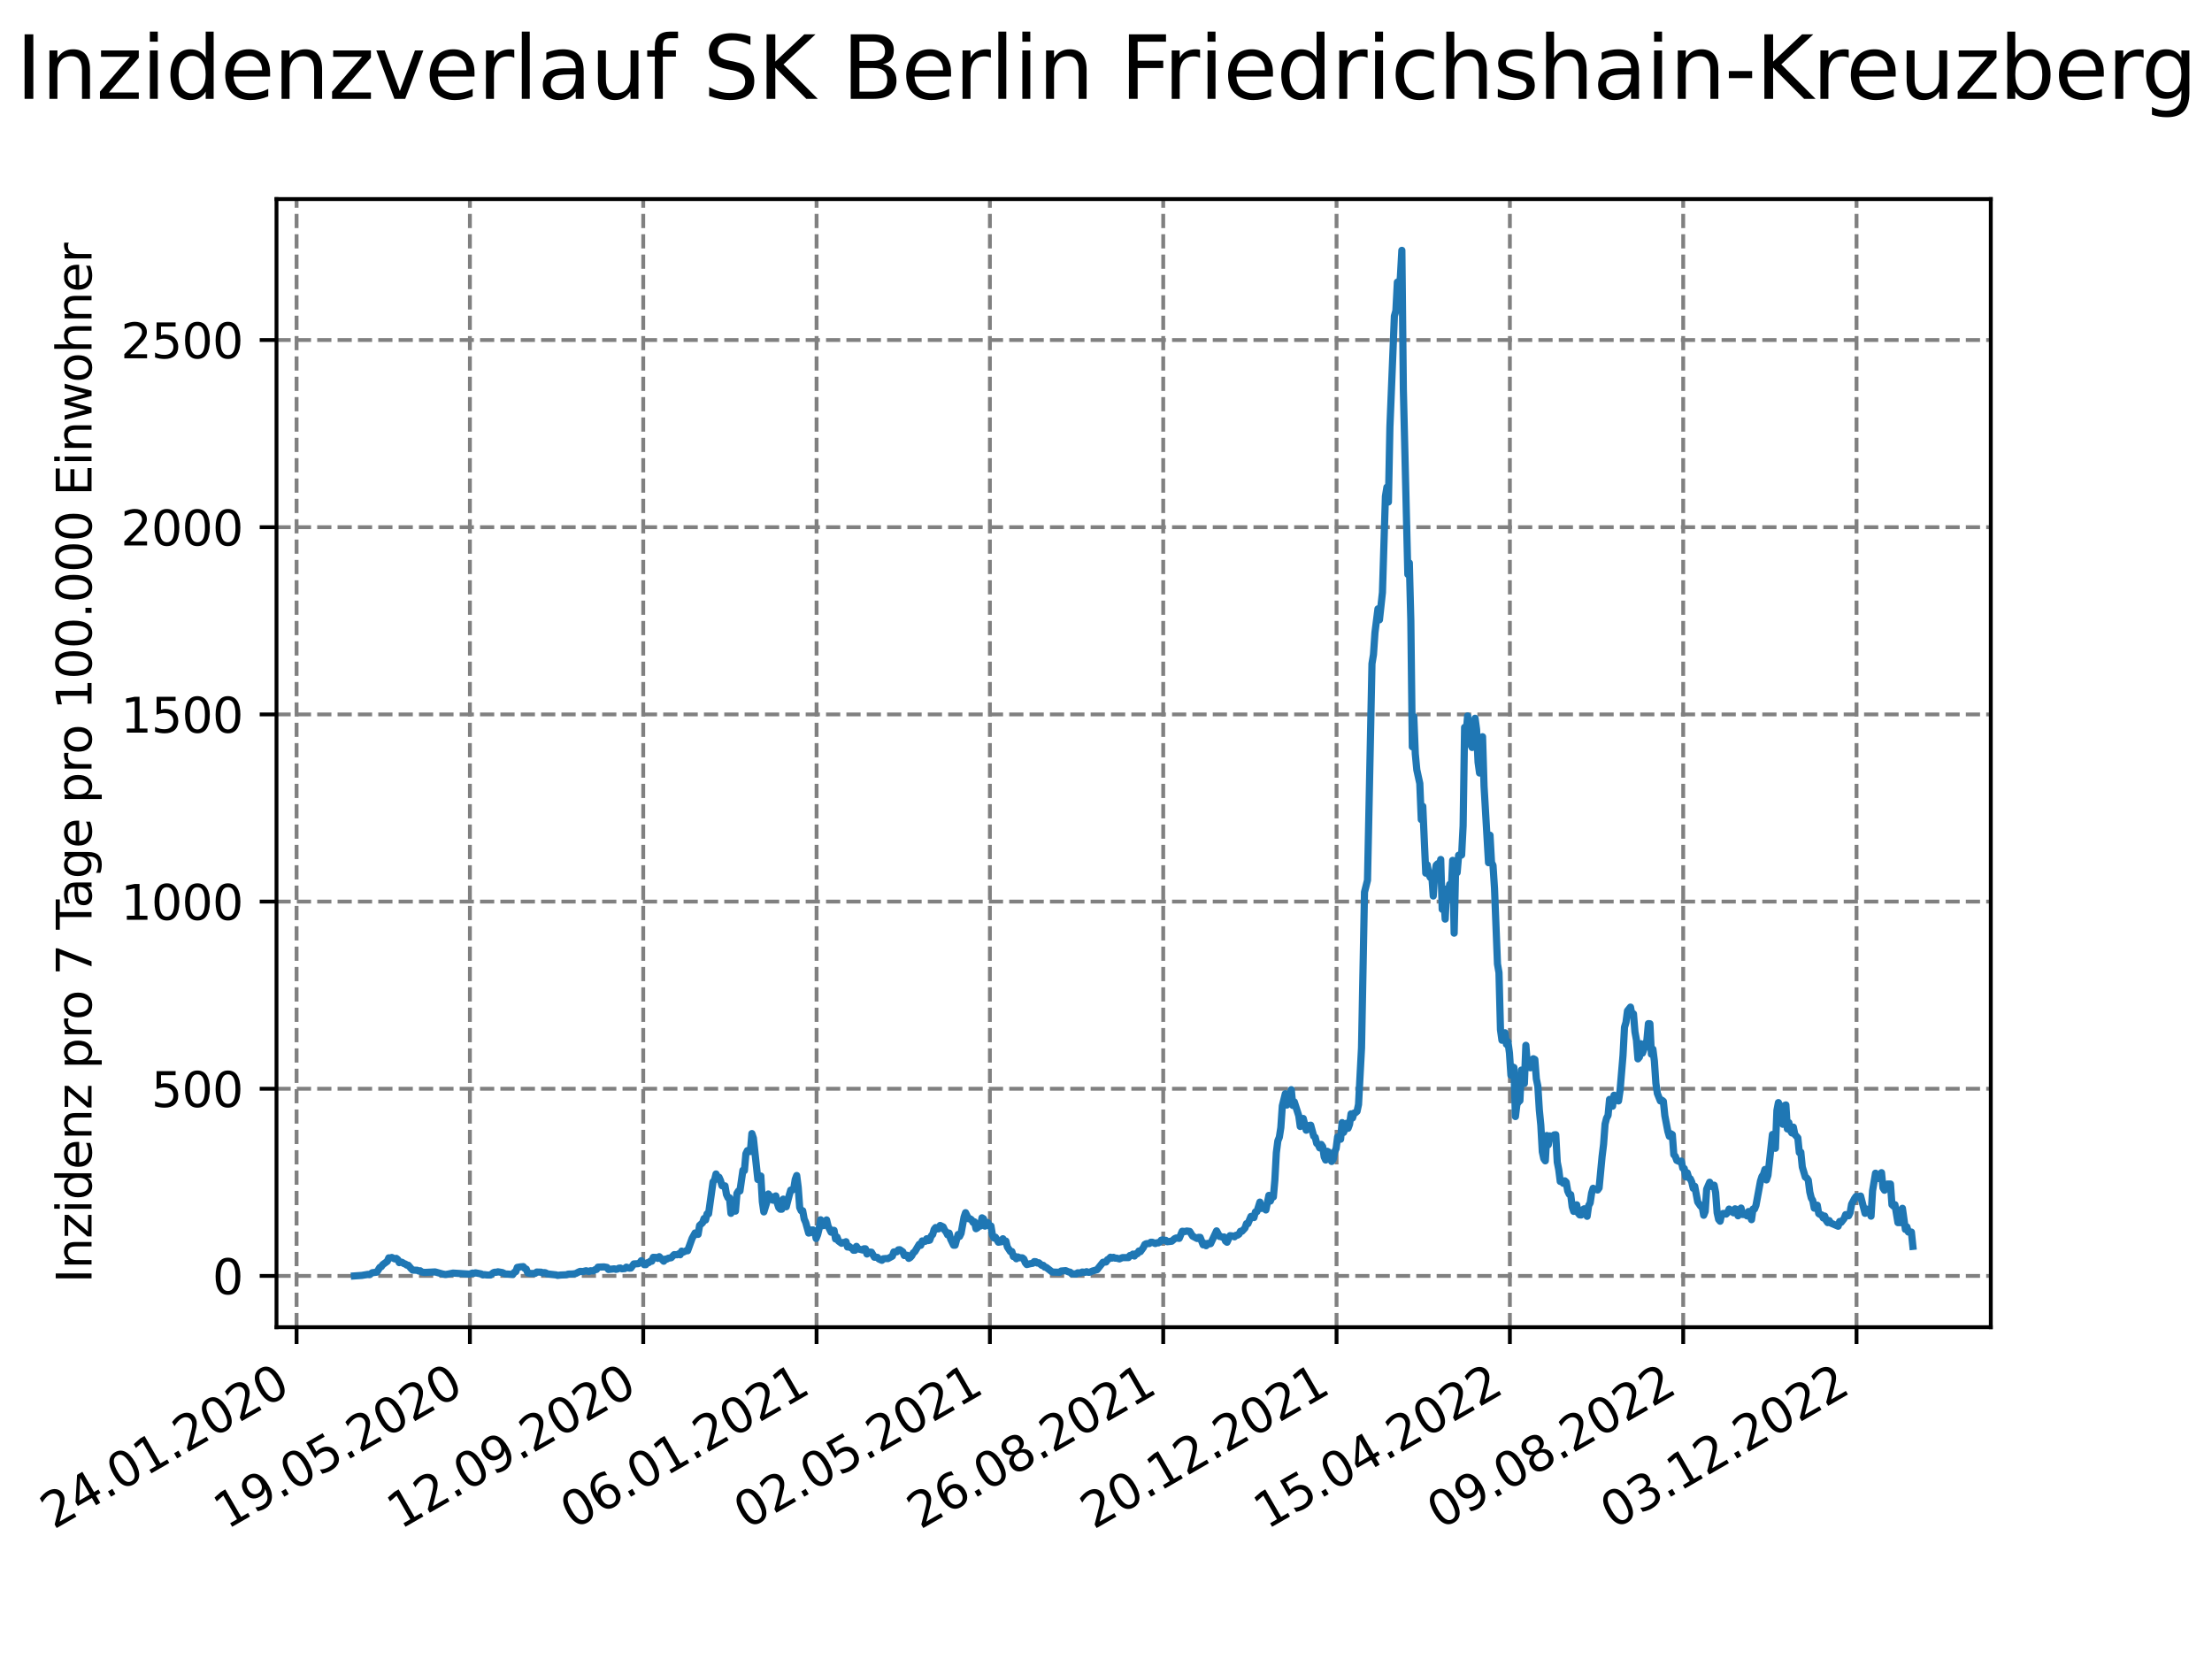 <?xml version="1.0" encoding="utf-8" standalone="no"?>
<!DOCTYPE svg PUBLIC "-//W3C//DTD SVG 1.1//EN"
  "http://www.w3.org/Graphics/SVG/1.1/DTD/svg11.dtd">
<svg xmlns:xlink="http://www.w3.org/1999/xlink" width="460.8pt" height="345.6pt" viewBox="0 0 460.8 345.6" xmlns="http://www.w3.org/2000/svg" version="1.1">
 <defs>
  <style type="text/css">*{stroke-linejoin: round; stroke-linecap: butt}</style>
 </defs>
 <g id="figure_1">
  <g id="patch_1">
   <path d="M 0 345.6 
L 460.8 345.6 
L 460.8 0 
L 0 0 
z
" style="fill: #ffffff"/>
  </g>
  <g id="axes_1">
   <g id="patch_2">
    <path d="M 57.6 276.48 
L 414.72 276.48 
L 414.72 41.472 
L 57.6 41.472 
z
" style="fill: #ffffff"/>
   </g>
   <g id="matplotlib.axis_1">
    <g id="xtick_1">
     <g id="line2d_1">
      <path d="M 61.784 276.48 
L 61.784 41.472 
" clip-path="url(#p644cfc80d7)" style="fill: none; stroke-dasharray: 2.96,1.28; stroke-dashoffset: 0; stroke: #808080; stroke-width: 0.8"/>
     </g>
     <g id="line2d_2">
      <defs>
       <path id="m049025a224" d="M 0 0 
L 0 3.5 
" style="stroke: #000000; stroke-width: 0.8"/>
      </defs>
      <g>
       <use xlink:href="#m049025a224" x="61.784" y="276.48" style="stroke: #000000; stroke-width: 0.8"/>
      </g>
     </g>
     <g id="text_1">
      <!-- 24.01.2020 -->
      <g transform="translate(11.159 318.689) rotate(-30) scale(0.1 -0.1)">
       <defs>
        <path id="DejaVuSans-32" d="M 1228 531 
L 3431 531 
L 3431 0 
L 469 0 
L 469 531 
Q 828 903 1448 1529 
Q 2069 2156 2228 2338 
Q 2531 2678 2651 2914 
Q 2772 3150 2772 3378 
Q 2772 3750 2511 3984 
Q 2250 4219 1831 4219 
Q 1534 4219 1204 4116 
Q 875 4013 500 3803 
L 500 4441 
Q 881 4594 1212 4672 
Q 1544 4750 1819 4750 
Q 2544 4750 2975 4387 
Q 3406 4025 3406 3419 
Q 3406 3131 3298 2873 
Q 3191 2616 2906 2266 
Q 2828 2175 2409 1742 
Q 1991 1309 1228 531 
z
" transform="scale(0.016)"/>
        <path id="DejaVuSans-34" d="M 2419 4116 
L 825 1625 
L 2419 1625 
L 2419 4116 
z
M 2253 4666 
L 3047 4666 
L 3047 1625 
L 3713 1625 
L 3713 1100 
L 3047 1100 
L 3047 0 
L 2419 0 
L 2419 1100 
L 313 1100 
L 313 1709 
L 2253 4666 
z
" transform="scale(0.016)"/>
        <path id="DejaVuSans-2e" d="M 684 794 
L 1344 794 
L 1344 0 
L 684 0 
L 684 794 
z
" transform="scale(0.016)"/>
        <path id="DejaVuSans-30" d="M 2034 4250 
Q 1547 4250 1301 3770 
Q 1056 3291 1056 2328 
Q 1056 1369 1301 889 
Q 1547 409 2034 409 
Q 2525 409 2770 889 
Q 3016 1369 3016 2328 
Q 3016 3291 2770 3770 
Q 2525 4250 2034 4250 
z
M 2034 4750 
Q 2819 4750 3233 4129 
Q 3647 3509 3647 2328 
Q 3647 1150 3233 529 
Q 2819 -91 2034 -91 
Q 1250 -91 836 529 
Q 422 1150 422 2328 
Q 422 3509 836 4129 
Q 1250 4750 2034 4750 
z
" transform="scale(0.016)"/>
        <path id="DejaVuSans-31" d="M 794 531 
L 1825 531 
L 1825 4091 
L 703 3866 
L 703 4441 
L 1819 4666 
L 2450 4666 
L 2450 531 
L 3481 531 
L 3481 0 
L 794 0 
L 794 531 
z
" transform="scale(0.016)"/>
       </defs>
       <use xlink:href="#DejaVuSans-32"/>
       <use xlink:href="#DejaVuSans-34" x="63.623"/>
       <use xlink:href="#DejaVuSans-2e" x="127.246"/>
       <use xlink:href="#DejaVuSans-30" x="159.033"/>
       <use xlink:href="#DejaVuSans-31" x="222.656"/>
       <use xlink:href="#DejaVuSans-2e" x="286.279"/>
       <use xlink:href="#DejaVuSans-32" x="318.066"/>
       <use xlink:href="#DejaVuSans-30" x="381.689"/>
       <use xlink:href="#DejaVuSans-32" x="445.312"/>
       <use xlink:href="#DejaVuSans-30" x="508.936"/>
      </g>
     </g>
    </g>
    <g id="xtick_2">
     <g id="line2d_3">
      <path d="M 97.891 276.48 
L 97.891 41.472 
" clip-path="url(#p644cfc80d7)" style="fill: none; stroke-dasharray: 2.96,1.28; stroke-dashoffset: 0; stroke: #808080; stroke-width: 0.8"/>
     </g>
     <g id="line2d_4">
      <g>
       <use xlink:href="#m049025a224" x="97.891" y="276.48" style="stroke: #000000; stroke-width: 0.8"/>
      </g>
     </g>
     <g id="text_2">
      <!-- 19.05.2020 -->
      <g transform="translate(47.266 318.689) rotate(-30) scale(0.1 -0.1)">
       <defs>
        <path id="DejaVuSans-39" d="M 703 97 
L 703 672 
Q 941 559 1184 500 
Q 1428 441 1663 441 
Q 2288 441 2617 861 
Q 2947 1281 2994 2138 
Q 2813 1869 2534 1725 
Q 2256 1581 1919 1581 
Q 1219 1581 811 2004 
Q 403 2428 403 3163 
Q 403 3881 828 4315 
Q 1253 4750 1959 4750 
Q 2769 4750 3195 4129 
Q 3622 3509 3622 2328 
Q 3622 1225 3098 567 
Q 2575 -91 1691 -91 
Q 1453 -91 1209 -44 
Q 966 3 703 97 
z
M 1959 2075 
Q 2384 2075 2632 2365 
Q 2881 2656 2881 3163 
Q 2881 3666 2632 3958 
Q 2384 4250 1959 4250 
Q 1534 4250 1286 3958 
Q 1038 3666 1038 3163 
Q 1038 2656 1286 2365 
Q 1534 2075 1959 2075 
z
" transform="scale(0.016)"/>
        <path id="DejaVuSans-35" d="M 691 4666 
L 3169 4666 
L 3169 4134 
L 1269 4134 
L 1269 2991 
Q 1406 3038 1543 3061 
Q 1681 3084 1819 3084 
Q 2600 3084 3056 2656 
Q 3513 2228 3513 1497 
Q 3513 744 3044 326 
Q 2575 -91 1722 -91 
Q 1428 -91 1123 -41 
Q 819 9 494 109 
L 494 744 
Q 775 591 1075 516 
Q 1375 441 1709 441 
Q 2250 441 2565 725 
Q 2881 1009 2881 1497 
Q 2881 1984 2565 2268 
Q 2250 2553 1709 2553 
Q 1456 2553 1204 2497 
Q 953 2441 691 2322 
L 691 4666 
z
" transform="scale(0.016)"/>
       </defs>
       <use xlink:href="#DejaVuSans-31"/>
       <use xlink:href="#DejaVuSans-39" x="63.623"/>
       <use xlink:href="#DejaVuSans-2e" x="127.246"/>
       <use xlink:href="#DejaVuSans-30" x="159.033"/>
       <use xlink:href="#DejaVuSans-35" x="222.656"/>
       <use xlink:href="#DejaVuSans-2e" x="286.279"/>
       <use xlink:href="#DejaVuSans-32" x="318.066"/>
       <use xlink:href="#DejaVuSans-30" x="381.689"/>
       <use xlink:href="#DejaVuSans-32" x="445.312"/>
       <use xlink:href="#DejaVuSans-30" x="508.936"/>
      </g>
     </g>
    </g>
    <g id="xtick_3">
     <g id="line2d_5">
      <path d="M 133.999 276.48 
L 133.999 41.472 
" clip-path="url(#p644cfc80d7)" style="fill: none; stroke-dasharray: 2.96,1.28; stroke-dashoffset: 0; stroke: #808080; stroke-width: 0.8"/>
     </g>
     <g id="line2d_6">
      <g>
       <use xlink:href="#m049025a224" x="133.999" y="276.48" style="stroke: #000000; stroke-width: 0.8"/>
      </g>
     </g>
     <g id="text_3">
      <!-- 12.09.2020 -->
      <g transform="translate(83.373 318.689) rotate(-30) scale(0.1 -0.1)">
       <use xlink:href="#DejaVuSans-31"/>
       <use xlink:href="#DejaVuSans-32" x="63.623"/>
       <use xlink:href="#DejaVuSans-2e" x="127.246"/>
       <use xlink:href="#DejaVuSans-30" x="159.033"/>
       <use xlink:href="#DejaVuSans-39" x="222.656"/>
       <use xlink:href="#DejaVuSans-2e" x="286.279"/>
       <use xlink:href="#DejaVuSans-32" x="318.066"/>
       <use xlink:href="#DejaVuSans-30" x="381.689"/>
       <use xlink:href="#DejaVuSans-32" x="445.312"/>
       <use xlink:href="#DejaVuSans-30" x="508.936"/>
      </g>
     </g>
    </g>
    <g id="xtick_4">
     <g id="line2d_7">
      <path d="M 170.106 276.48 
L 170.106 41.472 
" clip-path="url(#p644cfc80d7)" style="fill: none; stroke-dasharray: 2.96,1.28; stroke-dashoffset: 0; stroke: #808080; stroke-width: 0.8"/>
     </g>
     <g id="line2d_8">
      <g>
       <use xlink:href="#m049025a224" x="170.106" y="276.48" style="stroke: #000000; stroke-width: 0.8"/>
      </g>
     </g>
     <g id="text_4">
      <!-- 06.01.2021 -->
      <g transform="translate(119.481 318.689) rotate(-30) scale(0.1 -0.1)">
       <defs>
        <path id="DejaVuSans-36" d="M 2113 2584 
Q 1688 2584 1439 2293 
Q 1191 2003 1191 1497 
Q 1191 994 1439 701 
Q 1688 409 2113 409 
Q 2538 409 2786 701 
Q 3034 994 3034 1497 
Q 3034 2003 2786 2293 
Q 2538 2584 2113 2584 
z
M 3366 4563 
L 3366 3988 
Q 3128 4100 2886 4159 
Q 2644 4219 2406 4219 
Q 1781 4219 1451 3797 
Q 1122 3375 1075 2522 
Q 1259 2794 1537 2939 
Q 1816 3084 2150 3084 
Q 2853 3084 3261 2657 
Q 3669 2231 3669 1497 
Q 3669 778 3244 343 
Q 2819 -91 2113 -91 
Q 1303 -91 875 529 
Q 447 1150 447 2328 
Q 447 3434 972 4092 
Q 1497 4750 2381 4750 
Q 2619 4750 2861 4703 
Q 3103 4656 3366 4563 
z
" transform="scale(0.016)"/>
       </defs>
       <use xlink:href="#DejaVuSans-30"/>
       <use xlink:href="#DejaVuSans-36" x="63.623"/>
       <use xlink:href="#DejaVuSans-2e" x="127.246"/>
       <use xlink:href="#DejaVuSans-30" x="159.033"/>
       <use xlink:href="#DejaVuSans-31" x="222.656"/>
       <use xlink:href="#DejaVuSans-2e" x="286.279"/>
       <use xlink:href="#DejaVuSans-32" x="318.066"/>
       <use xlink:href="#DejaVuSans-30" x="381.689"/>
       <use xlink:href="#DejaVuSans-32" x="445.312"/>
       <use xlink:href="#DejaVuSans-31" x="508.936"/>
      </g>
     </g>
    </g>
    <g id="xtick_5">
     <g id="line2d_9">
      <path d="M 206.213 276.48 
L 206.213 41.472 
" clip-path="url(#p644cfc80d7)" style="fill: none; stroke-dasharray: 2.96,1.28; stroke-dashoffset: 0; stroke: #808080; stroke-width: 0.8"/>
     </g>
     <g id="line2d_10">
      <g>
       <use xlink:href="#m049025a224" x="206.213" y="276.48" style="stroke: #000000; stroke-width: 0.8"/>
      </g>
     </g>
     <g id="text_5">
      <!-- 02.05.2021 -->
      <g transform="translate(155.588 318.689) rotate(-30) scale(0.1 -0.1)">
       <use xlink:href="#DejaVuSans-30"/>
       <use xlink:href="#DejaVuSans-32" x="63.623"/>
       <use xlink:href="#DejaVuSans-2e" x="127.246"/>
       <use xlink:href="#DejaVuSans-30" x="159.033"/>
       <use xlink:href="#DejaVuSans-35" x="222.656"/>
       <use xlink:href="#DejaVuSans-2e" x="286.279"/>
       <use xlink:href="#DejaVuSans-32" x="318.066"/>
       <use xlink:href="#DejaVuSans-30" x="381.689"/>
       <use xlink:href="#DejaVuSans-32" x="445.312"/>
       <use xlink:href="#DejaVuSans-31" x="508.936"/>
      </g>
     </g>
    </g>
    <g id="xtick_6">
     <g id="line2d_11">
      <path d="M 242.321 276.48 
L 242.321 41.472 
" clip-path="url(#p644cfc80d7)" style="fill: none; stroke-dasharray: 2.96,1.28; stroke-dashoffset: 0; stroke: #808080; stroke-width: 0.8"/>
     </g>
     <g id="line2d_12">
      <g>
       <use xlink:href="#m049025a224" x="242.321" y="276.48" style="stroke: #000000; stroke-width: 0.8"/>
      </g>
     </g>
     <g id="text_6">
      <!-- 26.08.2021 -->
      <g transform="translate(191.695 318.689) rotate(-30) scale(0.1 -0.1)">
       <defs>
        <path id="DejaVuSans-38" d="M 2034 2216 
Q 1584 2216 1326 1975 
Q 1069 1734 1069 1313 
Q 1069 891 1326 650 
Q 1584 409 2034 409 
Q 2484 409 2743 651 
Q 3003 894 3003 1313 
Q 3003 1734 2745 1975 
Q 2488 2216 2034 2216 
z
M 1403 2484 
Q 997 2584 770 2862 
Q 544 3141 544 3541 
Q 544 4100 942 4425 
Q 1341 4750 2034 4750 
Q 2731 4750 3128 4425 
Q 3525 4100 3525 3541 
Q 3525 3141 3298 2862 
Q 3072 2584 2669 2484 
Q 3125 2378 3379 2068 
Q 3634 1759 3634 1313 
Q 3634 634 3220 271 
Q 2806 -91 2034 -91 
Q 1263 -91 848 271 
Q 434 634 434 1313 
Q 434 1759 690 2068 
Q 947 2378 1403 2484 
z
M 1172 3481 
Q 1172 3119 1398 2916 
Q 1625 2713 2034 2713 
Q 2441 2713 2670 2916 
Q 2900 3119 2900 3481 
Q 2900 3844 2670 4047 
Q 2441 4250 2034 4250 
Q 1625 4250 1398 4047 
Q 1172 3844 1172 3481 
z
" transform="scale(0.016)"/>
       </defs>
       <use xlink:href="#DejaVuSans-32"/>
       <use xlink:href="#DejaVuSans-36" x="63.623"/>
       <use xlink:href="#DejaVuSans-2e" x="127.246"/>
       <use xlink:href="#DejaVuSans-30" x="159.033"/>
       <use xlink:href="#DejaVuSans-38" x="222.656"/>
       <use xlink:href="#DejaVuSans-2e" x="286.279"/>
       <use xlink:href="#DejaVuSans-32" x="318.066"/>
       <use xlink:href="#DejaVuSans-30" x="381.689"/>
       <use xlink:href="#DejaVuSans-32" x="445.312"/>
       <use xlink:href="#DejaVuSans-31" x="508.936"/>
      </g>
     </g>
    </g>
    <g id="xtick_7">
     <g id="line2d_13">
      <path d="M 278.428 276.48 
L 278.428 41.472 
" clip-path="url(#p644cfc80d7)" style="fill: none; stroke-dasharray: 2.96,1.28; stroke-dashoffset: 0; stroke: #808080; stroke-width: 0.8"/>
     </g>
     <g id="line2d_14">
      <g>
       <use xlink:href="#m049025a224" x="278.428" y="276.48" style="stroke: #000000; stroke-width: 0.8"/>
      </g>
     </g>
     <g id="text_7">
      <!-- 20.12.2021 -->
      <g transform="translate(227.803 318.689) rotate(-30) scale(0.1 -0.1)">
       <use xlink:href="#DejaVuSans-32"/>
       <use xlink:href="#DejaVuSans-30" x="63.623"/>
       <use xlink:href="#DejaVuSans-2e" x="127.246"/>
       <use xlink:href="#DejaVuSans-31" x="159.033"/>
       <use xlink:href="#DejaVuSans-32" x="222.656"/>
       <use xlink:href="#DejaVuSans-2e" x="286.279"/>
       <use xlink:href="#DejaVuSans-32" x="318.066"/>
       <use xlink:href="#DejaVuSans-30" x="381.689"/>
       <use xlink:href="#DejaVuSans-32" x="445.312"/>
       <use xlink:href="#DejaVuSans-31" x="508.936"/>
      </g>
     </g>
    </g>
    <g id="xtick_8">
     <g id="line2d_15">
      <path d="M 314.535 276.48 
L 314.535 41.472 
" clip-path="url(#p644cfc80d7)" style="fill: none; stroke-dasharray: 2.96,1.28; stroke-dashoffset: 0; stroke: #808080; stroke-width: 0.8"/>
     </g>
     <g id="line2d_16">
      <g>
       <use xlink:href="#m049025a224" x="314.535" y="276.48" style="stroke: #000000; stroke-width: 0.8"/>
      </g>
     </g>
     <g id="text_8">
      <!-- 15.04.2022 -->
      <g transform="translate(263.91 318.689) rotate(-30) scale(0.1 -0.1)">
       <use xlink:href="#DejaVuSans-31"/>
       <use xlink:href="#DejaVuSans-35" x="63.623"/>
       <use xlink:href="#DejaVuSans-2e" x="127.246"/>
       <use xlink:href="#DejaVuSans-30" x="159.033"/>
       <use xlink:href="#DejaVuSans-34" x="222.656"/>
       <use xlink:href="#DejaVuSans-2e" x="286.279"/>
       <use xlink:href="#DejaVuSans-32" x="318.066"/>
       <use xlink:href="#DejaVuSans-30" x="381.689"/>
       <use xlink:href="#DejaVuSans-32" x="445.312"/>
       <use xlink:href="#DejaVuSans-32" x="508.936"/>
      </g>
     </g>
    </g>
    <g id="xtick_9">
     <g id="line2d_17">
      <path d="M 350.642 276.48 
L 350.642 41.472 
" clip-path="url(#p644cfc80d7)" style="fill: none; stroke-dasharray: 2.96,1.28; stroke-dashoffset: 0; stroke: #808080; stroke-width: 0.8"/>
     </g>
     <g id="line2d_18">
      <g>
       <use xlink:href="#m049025a224" x="350.642" y="276.48" style="stroke: #000000; stroke-width: 0.8"/>
      </g>
     </g>
     <g id="text_9">
      <!-- 09.08.2022 -->
      <g transform="translate(300.017 318.689) rotate(-30) scale(0.1 -0.1)">
       <use xlink:href="#DejaVuSans-30"/>
       <use xlink:href="#DejaVuSans-39" x="63.623"/>
       <use xlink:href="#DejaVuSans-2e" x="127.246"/>
       <use xlink:href="#DejaVuSans-30" x="159.033"/>
       <use xlink:href="#DejaVuSans-38" x="222.656"/>
       <use xlink:href="#DejaVuSans-2e" x="286.279"/>
       <use xlink:href="#DejaVuSans-32" x="318.066"/>
       <use xlink:href="#DejaVuSans-30" x="381.689"/>
       <use xlink:href="#DejaVuSans-32" x="445.312"/>
       <use xlink:href="#DejaVuSans-32" x="508.936"/>
      </g>
     </g>
    </g>
    <g id="xtick_10">
     <g id="line2d_19">
      <path d="M 386.75 276.48 
L 386.75 41.472 
" clip-path="url(#p644cfc80d7)" style="fill: none; stroke-dasharray: 2.96,1.28; stroke-dashoffset: 0; stroke: #808080; stroke-width: 0.8"/>
     </g>
     <g id="line2d_20">
      <g>
       <use xlink:href="#m049025a224" x="386.75" y="276.48" style="stroke: #000000; stroke-width: 0.8"/>
      </g>
     </g>
     <g id="text_10">
      <!-- 03.12.2022 -->
      <g transform="translate(336.125 318.689) rotate(-30) scale(0.1 -0.1)">
       <defs>
        <path id="DejaVuSans-33" d="M 2597 2516 
Q 3050 2419 3304 2112 
Q 3559 1806 3559 1356 
Q 3559 666 3084 287 
Q 2609 -91 1734 -91 
Q 1441 -91 1130 -33 
Q 819 25 488 141 
L 488 750 
Q 750 597 1062 519 
Q 1375 441 1716 441 
Q 2309 441 2620 675 
Q 2931 909 2931 1356 
Q 2931 1769 2642 2001 
Q 2353 2234 1838 2234 
L 1294 2234 
L 1294 2753 
L 1863 2753 
Q 2328 2753 2575 2939 
Q 2822 3125 2822 3475 
Q 2822 3834 2567 4026 
Q 2313 4219 1838 4219 
Q 1578 4219 1281 4162 
Q 984 4106 628 3988 
L 628 4550 
Q 988 4650 1302 4700 
Q 1616 4750 1894 4750 
Q 2613 4750 3031 4423 
Q 3450 4097 3450 3541 
Q 3450 3153 3228 2886 
Q 3006 2619 2597 2516 
z
" transform="scale(0.016)"/>
       </defs>
       <use xlink:href="#DejaVuSans-30"/>
       <use xlink:href="#DejaVuSans-33" x="63.623"/>
       <use xlink:href="#DejaVuSans-2e" x="127.246"/>
       <use xlink:href="#DejaVuSans-31" x="159.033"/>
       <use xlink:href="#DejaVuSans-32" x="222.656"/>
       <use xlink:href="#DejaVuSans-2e" x="286.279"/>
       <use xlink:href="#DejaVuSans-32" x="318.066"/>
       <use xlink:href="#DejaVuSans-30" x="381.689"/>
       <use xlink:href="#DejaVuSans-32" x="445.312"/>
       <use xlink:href="#DejaVuSans-32" x="508.936"/>
      </g>
     </g>
    </g>
   </g>
   <g id="matplotlib.axis_2">
    <g id="ytick_1">
     <g id="line2d_21">
      <path d="M 57.6 265.798 
L 414.72 265.798 
" clip-path="url(#p644cfc80d7)" style="fill: none; stroke-dasharray: 2.96,1.28; stroke-dashoffset: 0; stroke: #808080; stroke-width: 0.8"/>
     </g>
     <g id="line2d_22">
      <defs>
       <path id="me27cb7ef1e" d="M 0 0 
L -3.5 0 
" style="stroke: #000000; stroke-width: 0.8"/>
      </defs>
      <g>
       <use xlink:href="#me27cb7ef1e" x="57.6" y="265.798" style="stroke: #000000; stroke-width: 0.8"/>
      </g>
     </g>
     <g id="text_11">
      <!-- 0 -->
      <g transform="translate(44.237 269.597) scale(0.1 -0.1)">
       <use xlink:href="#DejaVuSans-30"/>
      </g>
     </g>
    </g>
    <g id="ytick_2">
     <g id="line2d_23">
      <path d="M 57.6 226.806 
L 414.72 226.806 
" clip-path="url(#p644cfc80d7)" style="fill: none; stroke-dasharray: 2.96,1.28; stroke-dashoffset: 0; stroke: #808080; stroke-width: 0.8"/>
     </g>
     <g id="line2d_24">
      <g>
       <use xlink:href="#me27cb7ef1e" x="57.6" y="226.806" style="stroke: #000000; stroke-width: 0.8"/>
      </g>
     </g>
     <g id="text_12">
      <!-- 500 -->
      <g transform="translate(31.512 230.605) scale(0.1 -0.1)">
       <use xlink:href="#DejaVuSans-35"/>
       <use xlink:href="#DejaVuSans-30" x="63.623"/>
       <use xlink:href="#DejaVuSans-30" x="127.246"/>
      </g>
     </g>
    </g>
    <g id="ytick_3">
     <g id="line2d_25">
      <path d="M 57.6 187.813 
L 414.72 187.813 
" clip-path="url(#p644cfc80d7)" style="fill: none; stroke-dasharray: 2.96,1.28; stroke-dashoffset: 0; stroke: #808080; stroke-width: 0.8"/>
     </g>
     <g id="line2d_26">
      <g>
       <use xlink:href="#me27cb7ef1e" x="57.6" y="187.813" style="stroke: #000000; stroke-width: 0.8"/>
      </g>
     </g>
     <g id="text_13">
      <!-- 1000 -->
      <g transform="translate(25.15 191.612) scale(0.1 -0.1)">
       <use xlink:href="#DejaVuSans-31"/>
       <use xlink:href="#DejaVuSans-30" x="63.623"/>
       <use xlink:href="#DejaVuSans-30" x="127.246"/>
       <use xlink:href="#DejaVuSans-30" x="190.869"/>
      </g>
     </g>
    </g>
    <g id="ytick_4">
     <g id="line2d_27">
      <path d="M 57.6 148.821 
L 414.72 148.821 
" clip-path="url(#p644cfc80d7)" style="fill: none; stroke-dasharray: 2.96,1.28; stroke-dashoffset: 0; stroke: #808080; stroke-width: 0.8"/>
     </g>
     <g id="line2d_28">
      <g>
       <use xlink:href="#me27cb7ef1e" x="57.6" y="148.821" style="stroke: #000000; stroke-width: 0.8"/>
      </g>
     </g>
     <g id="text_14">
      <!-- 1500 -->
      <g transform="translate(25.15 152.62) scale(0.1 -0.1)">
       <use xlink:href="#DejaVuSans-31"/>
       <use xlink:href="#DejaVuSans-35" x="63.623"/>
       <use xlink:href="#DejaVuSans-30" x="127.246"/>
       <use xlink:href="#DejaVuSans-30" x="190.869"/>
      </g>
     </g>
    </g>
    <g id="ytick_5">
     <g id="line2d_29">
      <path d="M 57.6 109.829 
L 414.72 109.829 
" clip-path="url(#p644cfc80d7)" style="fill: none; stroke-dasharray: 2.96,1.28; stroke-dashoffset: 0; stroke: #808080; stroke-width: 0.8"/>
     </g>
     <g id="line2d_30">
      <g>
       <use xlink:href="#me27cb7ef1e" x="57.6" y="109.829" style="stroke: #000000; stroke-width: 0.8"/>
      </g>
     </g>
     <g id="text_15">
      <!-- 2000 -->
      <g transform="translate(25.15 113.628) scale(0.1 -0.1)">
       <use xlink:href="#DejaVuSans-32"/>
       <use xlink:href="#DejaVuSans-30" x="63.623"/>
       <use xlink:href="#DejaVuSans-30" x="127.246"/>
       <use xlink:href="#DejaVuSans-30" x="190.869"/>
      </g>
     </g>
    </g>
    <g id="ytick_6">
     <g id="line2d_31">
      <path d="M 57.6 70.836 
L 414.72 70.836 
" clip-path="url(#p644cfc80d7)" style="fill: none; stroke-dasharray: 2.96,1.28; stroke-dashoffset: 0; stroke: #808080; stroke-width: 0.8"/>
     </g>
     <g id="line2d_32">
      <g>
       <use xlink:href="#me27cb7ef1e" x="57.6" y="70.836" style="stroke: #000000; stroke-width: 0.8"/>
      </g>
     </g>
     <g id="text_16">
      <!-- 2500 -->
      <g transform="translate(25.15 74.635) scale(0.1 -0.1)">
       <use xlink:href="#DejaVuSans-32"/>
       <use xlink:href="#DejaVuSans-35" x="63.623"/>
       <use xlink:href="#DejaVuSans-30" x="127.246"/>
       <use xlink:href="#DejaVuSans-30" x="190.869"/>
      </g>
     </g>
    </g>
    <g id="text_17">
     <!-- Inzidenz pro 7 Tage pro 100.000 Einwohner -->
     <g transform="translate(19.07 267.301) rotate(-90) scale(0.1 -0.1)">
      <defs>
       <path id="DejaVuSans-49" d="M 628 4666 
L 1259 4666 
L 1259 0 
L 628 0 
L 628 4666 
z
" transform="scale(0.016)"/>
       <path id="DejaVuSans-6e" d="M 3513 2113 
L 3513 0 
L 2938 0 
L 2938 2094 
Q 2938 2591 2744 2837 
Q 2550 3084 2163 3084 
Q 1697 3084 1428 2787 
Q 1159 2491 1159 1978 
L 1159 0 
L 581 0 
L 581 3500 
L 1159 3500 
L 1159 2956 
Q 1366 3272 1645 3428 
Q 1925 3584 2291 3584 
Q 2894 3584 3203 3211 
Q 3513 2838 3513 2113 
z
" transform="scale(0.016)"/>
       <path id="DejaVuSans-7a" d="M 353 3500 
L 3084 3500 
L 3084 2975 
L 922 459 
L 3084 459 
L 3084 0 
L 275 0 
L 275 525 
L 2438 3041 
L 353 3041 
L 353 3500 
z
" transform="scale(0.016)"/>
       <path id="DejaVuSans-69" d="M 603 3500 
L 1178 3500 
L 1178 0 
L 603 0 
L 603 3500 
z
M 603 4863 
L 1178 4863 
L 1178 4134 
L 603 4134 
L 603 4863 
z
" transform="scale(0.016)"/>
       <path id="DejaVuSans-64" d="M 2906 2969 
L 2906 4863 
L 3481 4863 
L 3481 0 
L 2906 0 
L 2906 525 
Q 2725 213 2448 61 
Q 2172 -91 1784 -91 
Q 1150 -91 751 415 
Q 353 922 353 1747 
Q 353 2572 751 3078 
Q 1150 3584 1784 3584 
Q 2172 3584 2448 3432 
Q 2725 3281 2906 2969 
z
M 947 1747 
Q 947 1113 1208 752 
Q 1469 391 1925 391 
Q 2381 391 2643 752 
Q 2906 1113 2906 1747 
Q 2906 2381 2643 2742 
Q 2381 3103 1925 3103 
Q 1469 3103 1208 2742 
Q 947 2381 947 1747 
z
" transform="scale(0.016)"/>
       <path id="DejaVuSans-65" d="M 3597 1894 
L 3597 1613 
L 953 1613 
Q 991 1019 1311 708 
Q 1631 397 2203 397 
Q 2534 397 2845 478 
Q 3156 559 3463 722 
L 3463 178 
Q 3153 47 2828 -22 
Q 2503 -91 2169 -91 
Q 1331 -91 842 396 
Q 353 884 353 1716 
Q 353 2575 817 3079 
Q 1281 3584 2069 3584 
Q 2775 3584 3186 3129 
Q 3597 2675 3597 1894 
z
M 3022 2063 
Q 3016 2534 2758 2815 
Q 2500 3097 2075 3097 
Q 1594 3097 1305 2825 
Q 1016 2553 972 2059 
L 3022 2063 
z
" transform="scale(0.016)"/>
       <path id="DejaVuSans-20" transform="scale(0.016)"/>
       <path id="DejaVuSans-70" d="M 1159 525 
L 1159 -1331 
L 581 -1331 
L 581 3500 
L 1159 3500 
L 1159 2969 
Q 1341 3281 1617 3432 
Q 1894 3584 2278 3584 
Q 2916 3584 3314 3078 
Q 3713 2572 3713 1747 
Q 3713 922 3314 415 
Q 2916 -91 2278 -91 
Q 1894 -91 1617 61 
Q 1341 213 1159 525 
z
M 3116 1747 
Q 3116 2381 2855 2742 
Q 2594 3103 2138 3103 
Q 1681 3103 1420 2742 
Q 1159 2381 1159 1747 
Q 1159 1113 1420 752 
Q 1681 391 2138 391 
Q 2594 391 2855 752 
Q 3116 1113 3116 1747 
z
" transform="scale(0.016)"/>
       <path id="DejaVuSans-72" d="M 2631 2963 
Q 2534 3019 2420 3045 
Q 2306 3072 2169 3072 
Q 1681 3072 1420 2755 
Q 1159 2438 1159 1844 
L 1159 0 
L 581 0 
L 581 3500 
L 1159 3500 
L 1159 2956 
Q 1341 3275 1631 3429 
Q 1922 3584 2338 3584 
Q 2397 3584 2469 3576 
Q 2541 3569 2628 3553 
L 2631 2963 
z
" transform="scale(0.016)"/>
       <path id="DejaVuSans-6f" d="M 1959 3097 
Q 1497 3097 1228 2736 
Q 959 2375 959 1747 
Q 959 1119 1226 758 
Q 1494 397 1959 397 
Q 2419 397 2687 759 
Q 2956 1122 2956 1747 
Q 2956 2369 2687 2733 
Q 2419 3097 1959 3097 
z
M 1959 3584 
Q 2709 3584 3137 3096 
Q 3566 2609 3566 1747 
Q 3566 888 3137 398 
Q 2709 -91 1959 -91 
Q 1206 -91 779 398 
Q 353 888 353 1747 
Q 353 2609 779 3096 
Q 1206 3584 1959 3584 
z
" transform="scale(0.016)"/>
       <path id="DejaVuSans-37" d="M 525 4666 
L 3525 4666 
L 3525 4397 
L 1831 0 
L 1172 0 
L 2766 4134 
L 525 4134 
L 525 4666 
z
" transform="scale(0.016)"/>
       <path id="DejaVuSans-54" d="M -19 4666 
L 3928 4666 
L 3928 4134 
L 2272 4134 
L 2272 0 
L 1638 0 
L 1638 4134 
L -19 4134 
L -19 4666 
z
" transform="scale(0.016)"/>
       <path id="DejaVuSans-61" d="M 2194 1759 
Q 1497 1759 1228 1600 
Q 959 1441 959 1056 
Q 959 750 1161 570 
Q 1363 391 1709 391 
Q 2188 391 2477 730 
Q 2766 1069 2766 1631 
L 2766 1759 
L 2194 1759 
z
M 3341 1997 
L 3341 0 
L 2766 0 
L 2766 531 
Q 2569 213 2275 61 
Q 1981 -91 1556 -91 
Q 1019 -91 701 211 
Q 384 513 384 1019 
Q 384 1609 779 1909 
Q 1175 2209 1959 2209 
L 2766 2209 
L 2766 2266 
Q 2766 2663 2505 2880 
Q 2244 3097 1772 3097 
Q 1472 3097 1187 3025 
Q 903 2953 641 2809 
L 641 3341 
Q 956 3463 1253 3523 
Q 1550 3584 1831 3584 
Q 2591 3584 2966 3190 
Q 3341 2797 3341 1997 
z
" transform="scale(0.016)"/>
       <path id="DejaVuSans-67" d="M 2906 1791 
Q 2906 2416 2648 2759 
Q 2391 3103 1925 3103 
Q 1463 3103 1205 2759 
Q 947 2416 947 1791 
Q 947 1169 1205 825 
Q 1463 481 1925 481 
Q 2391 481 2648 825 
Q 2906 1169 2906 1791 
z
M 3481 434 
Q 3481 -459 3084 -895 
Q 2688 -1331 1869 -1331 
Q 1566 -1331 1297 -1286 
Q 1028 -1241 775 -1147 
L 775 -588 
Q 1028 -725 1275 -790 
Q 1522 -856 1778 -856 
Q 2344 -856 2625 -561 
Q 2906 -266 2906 331 
L 2906 616 
Q 2728 306 2450 153 
Q 2172 0 1784 0 
Q 1141 0 747 490 
Q 353 981 353 1791 
Q 353 2603 747 3093 
Q 1141 3584 1784 3584 
Q 2172 3584 2450 3431 
Q 2728 3278 2906 2969 
L 2906 3500 
L 3481 3500 
L 3481 434 
z
" transform="scale(0.016)"/>
       <path id="DejaVuSans-45" d="M 628 4666 
L 3578 4666 
L 3578 4134 
L 1259 4134 
L 1259 2753 
L 3481 2753 
L 3481 2222 
L 1259 2222 
L 1259 531 
L 3634 531 
L 3634 0 
L 628 0 
L 628 4666 
z
" transform="scale(0.016)"/>
       <path id="DejaVuSans-77" d="M 269 3500 
L 844 3500 
L 1563 769 
L 2278 3500 
L 2956 3500 
L 3675 769 
L 4391 3500 
L 4966 3500 
L 4050 0 
L 3372 0 
L 2619 2869 
L 1863 0 
L 1184 0 
L 269 3500 
z
" transform="scale(0.016)"/>
       <path id="DejaVuSans-68" d="M 3513 2113 
L 3513 0 
L 2938 0 
L 2938 2094 
Q 2938 2591 2744 2837 
Q 2550 3084 2163 3084 
Q 1697 3084 1428 2787 
Q 1159 2491 1159 1978 
L 1159 0 
L 581 0 
L 581 4863 
L 1159 4863 
L 1159 2956 
Q 1366 3272 1645 3428 
Q 1925 3584 2291 3584 
Q 2894 3584 3203 3211 
Q 3513 2838 3513 2113 
z
" transform="scale(0.016)"/>
      </defs>
      <use xlink:href="#DejaVuSans-49"/>
      <use xlink:href="#DejaVuSans-6e" x="29.492"/>
      <use xlink:href="#DejaVuSans-7a" x="92.871"/>
      <use xlink:href="#DejaVuSans-69" x="145.361"/>
      <use xlink:href="#DejaVuSans-64" x="173.145"/>
      <use xlink:href="#DejaVuSans-65" x="236.621"/>
      <use xlink:href="#DejaVuSans-6e" x="298.145"/>
      <use xlink:href="#DejaVuSans-7a" x="361.523"/>
      <use xlink:href="#DejaVuSans-20" x="414.014"/>
      <use xlink:href="#DejaVuSans-70" x="445.801"/>
      <use xlink:href="#DejaVuSans-72" x="509.277"/>
      <use xlink:href="#DejaVuSans-6f" x="548.141"/>
      <use xlink:href="#DejaVuSans-20" x="609.322"/>
      <use xlink:href="#DejaVuSans-37" x="641.109"/>
      <use xlink:href="#DejaVuSans-20" x="704.732"/>
      <use xlink:href="#DejaVuSans-54" x="736.52"/>
      <use xlink:href="#DejaVuSans-61" x="781.104"/>
      <use xlink:href="#DejaVuSans-67" x="842.383"/>
      <use xlink:href="#DejaVuSans-65" x="905.859"/>
      <use xlink:href="#DejaVuSans-20" x="967.383"/>
      <use xlink:href="#DejaVuSans-70" x="999.17"/>
      <use xlink:href="#DejaVuSans-72" x="1062.646"/>
      <use xlink:href="#DejaVuSans-6f" x="1101.51"/>
      <use xlink:href="#DejaVuSans-20" x="1162.691"/>
      <use xlink:href="#DejaVuSans-31" x="1194.479"/>
      <use xlink:href="#DejaVuSans-30" x="1258.102"/>
      <use xlink:href="#DejaVuSans-30" x="1321.725"/>
      <use xlink:href="#DejaVuSans-2e" x="1385.348"/>
      <use xlink:href="#DejaVuSans-30" x="1417.135"/>
      <use xlink:href="#DejaVuSans-30" x="1480.758"/>
      <use xlink:href="#DejaVuSans-30" x="1544.381"/>
      <use xlink:href="#DejaVuSans-20" x="1608.004"/>
      <use xlink:href="#DejaVuSans-45" x="1639.791"/>
      <use xlink:href="#DejaVuSans-69" x="1702.975"/>
      <use xlink:href="#DejaVuSans-6e" x="1730.758"/>
      <use xlink:href="#DejaVuSans-77" x="1794.137"/>
      <use xlink:href="#DejaVuSans-6f" x="1875.924"/>
      <use xlink:href="#DejaVuSans-68" x="1937.105"/>
      <use xlink:href="#DejaVuSans-6e" x="2000.484"/>
      <use xlink:href="#DejaVuSans-65" x="2063.863"/>
      <use xlink:href="#DejaVuSans-72" x="2125.387"/>
     </g>
    </g>
   </g>
   <g id="line2d_33">
    <path d="M 73.833 265.798 
L 75.389 265.69 
L 76.012 265.583 
L 76.634 265.475 
L 76.945 265.529 
L 77.568 265.126 
L 78.502 265.018 
L 79.124 264.024 
L 79.436 263.862 
L 79.747 263.432 
L 80.681 262.76 
L 80.992 262.034 
L 81.303 262.061 
L 81.614 261.953 
L 82.237 262.249 
L 82.548 262.142 
L 82.86 262.384 
L 83.171 263.029 
L 83.482 262.894 
L 83.793 262.975 
L 84.105 263.217 
L 84.416 263.298 
L 84.727 263.54 
L 85.038 263.566 
L 85.661 264.292 
L 85.972 264.588 
L 86.906 264.615 
L 87.217 264.776 
L 87.529 264.722 
L 87.84 264.991 
L 88.462 265.072 
L 90.641 264.964 
L 92.198 265.395 
L 92.82 265.502 
L 93.443 265.395 
L 94.377 265.206 
L 97.801 265.421 
L 98.423 265.206 
L 98.734 265.26 
L 99.046 265.153 
L 100.291 265.395 
L 100.602 265.583 
L 100.913 265.529 
L 101.536 265.61 
L 102.158 265.61 
L 102.781 265.126 
L 103.092 265.018 
L 103.403 265.045 
L 103.715 264.938 
L 104.648 265.099 
L 105.271 265.395 
L 105.894 265.421 
L 106.827 265.502 
L 107.139 265.045 
L 107.45 264.911 
L 107.761 264.024 
L 108.384 263.916 
L 109.006 263.862 
L 109.317 264.239 
L 109.629 264.373 
L 109.94 265.179 
L 110.563 265.287 
L 111.185 265.287 
L 111.496 265.26 
L 111.808 264.991 
L 112.741 265.018 
L 113.053 265.179 
L 113.364 265.099 
L 113.675 265.153 
L 113.987 265.368 
L 115.854 265.583 
L 116.165 265.69 
L 116.788 265.61 
L 118.033 265.556 
L 118.344 265.421 
L 119.278 265.395 
L 119.901 265.314 
L 120.523 264.991 
L 120.834 264.857 
L 121.457 264.884 
L 122.08 264.722 
L 122.702 264.884 
L 123.013 264.722 
L 123.636 264.749 
L 123.947 264.507 
L 124.258 264.454 
L 124.57 263.97 
L 125.815 263.916 
L 126.437 264.024 
L 126.749 264.454 
L 127.994 264.319 
L 128.305 264.427 
L 128.616 264.373 
L 128.928 264.185 
L 129.239 264.158 
L 129.55 264.319 
L 130.173 264.265 
L 130.484 263.97 
L 131.106 264.185 
L 131.418 264.158 
L 132.04 263.298 
L 132.974 263.244 
L 133.285 263.056 
L 133.597 262.626 
L 134.219 263.459 
L 134.53 263.459 
L 134.842 263.056 
L 135.153 263.029 
L 135.464 262.733 
L 135.775 262.733 
L 136.087 261.927 
L 136.709 261.953 
L 137.021 262.142 
L 137.332 261.792 
L 138.266 262.733 
L 138.577 262.303 
L 138.888 262.303 
L 139.199 262.115 
L 139.822 262.007 
L 140.444 261.362 
L 141.067 261.389 
L 141.378 261.201 
L 141.69 261.389 
L 142.001 260.636 
L 142.312 260.851 
L 142.935 260.556 
L 143.246 260.556 
L 144.18 257.975 
L 144.802 256.846 
L 145.114 257.141 
L 145.425 257.141 
L 145.736 255.286 
L 146.359 254.722 
L 146.67 253.835 
L 146.981 254.157 
L 147.292 252.867 
L 147.604 252.867 
L 148.538 246.2 
L 148.849 245.823 
L 149.16 244.56 
L 149.471 245.232 
L 149.783 245.232 
L 150.094 245.931 
L 150.405 247.006 
L 150.716 247.114 
L 151.028 247.033 
L 151.339 248.834 
L 151.65 249.506 
L 151.961 249.506 
L 152.273 252.759 
L 152.584 252.195 
L 153.207 252.302 
L 153.518 248.619 
L 153.829 248.108 
L 154.14 248.108 
L 154.763 243.78 
L 155.074 243.861 
L 155.385 240.339 
L 155.697 239.694 
L 156.008 239.882 
L 156.319 239.882 
L 156.631 236.145 
L 156.942 237.086 
L 157.876 245.716 
L 158.187 244.99 
L 158.498 244.99 
L 158.809 250.34 
L 159.121 252.464 
L 159.743 250.447 
L 160.054 248.727 
L 160.366 249.264 
L 160.677 249.264 
L 160.988 250.017 
L 161.3 250.017 
L 161.611 249.13 
L 161.922 250.635 
L 162.233 251.576 
L 162.545 251.899 
L 162.856 251.899 
L 163.167 249.802 
L 163.79 251.388 
L 164.412 248.996 
L 164.724 247.92 
L 165.035 247.92 
L 165.346 247.651 
L 165.657 245.716 
L 165.969 244.882 
L 166.28 247.329 
L 166.591 251.55 
L 166.902 252.222 
L 167.214 252.222 
L 167.525 253.942 
L 167.836 254.641 
L 168.459 256.872 
L 168.77 256.792 
L 169.081 256.227 
L 169.393 256.227 
L 169.704 256.442 
L 170.015 258.002 
L 170.326 257.222 
L 170.638 255.958 
L 170.949 254.103 
L 171.26 255.313 
L 171.571 255.313 
L 171.883 254.91 
L 172.194 254.13 
L 172.505 255.421 
L 173.128 256.684 
L 173.439 256.308 
L 173.75 256.308 
L 174.062 258.109 
L 174.373 257.706 
L 174.684 258.539 
L 175.307 258.996 
L 175.618 258.835 
L 175.929 258.835 
L 176.241 258.674 
L 176.552 259.776 
L 176.863 259.615 
L 177.174 259.91 
L 177.486 259.991 
L 177.797 260.448 
L 178.108 260.448 
L 178.419 259.641 
L 178.731 260.152 
L 179.665 260.394 
L 179.976 260.152 
L 180.287 260.152 
L 180.598 261.228 
L 180.91 260.824 
L 181.532 260.851 
L 182.155 261.9 
L 182.777 261.927 
L 183.088 262.276 
L 183.711 262.545 
L 184.022 262.222 
L 184.645 262.169 
L 184.956 262.195 
L 185.89 261.685 
L 186.201 260.797 
L 186.824 260.771 
L 187.135 260.367 
L 187.446 260.34 
L 188.069 260.771 
L 188.38 261.55 
L 189.003 261.496 
L 189.314 262.142 
L 189.625 261.953 
L 189.936 261.604 
L 190.248 260.986 
L 190.559 260.771 
L 191.493 259.211 
L 191.804 259.426 
L 192.115 258.512 
L 192.427 258.647 
L 192.738 258.593 
L 193.049 258.055 
L 193.36 258.432 
L 193.672 258.351 
L 193.983 257.491 
L 194.294 257.168 
L 194.605 256.093 
L 194.917 255.716 
L 195.228 256.012 
L 195.539 255.985 
L 195.851 255.286 
L 196.473 255.582 
L 196.784 256.254 
L 197.096 256.631 
L 197.407 257.249 
L 197.718 256.872 
L 198.029 258.109 
L 198.652 259.4 
L 198.963 259.4 
L 199.586 257.168 
L 199.897 257.571 
L 200.208 256.926 
L 200.831 253.539 
L 201.142 252.625 
L 201.765 253.888 
L 202.076 253.888 
L 202.387 254.103 
L 202.698 254.641 
L 203.01 254.534 
L 203.321 255.958 
L 203.632 255.77 
L 203.944 255.394 
L 204.255 255.394 
L 204.566 253.7 
L 204.877 253.888 
L 205.189 255.421 
L 205.5 254.614 
L 205.811 254.722 
L 206.122 255.394 
L 206.434 255.394 
L 206.745 257.276 
L 207.056 257.894 
L 207.368 257.733 
L 207.99 258.781 
L 208.613 258.674 
L 208.924 258.055 
L 209.235 258.647 
L 209.546 258.539 
L 209.858 259.776 
L 210.48 260.717 
L 210.792 260.717 
L 211.103 261.765 
L 211.414 261.712 
L 211.725 262.222 
L 212.037 261.846 
L 212.348 262.007 
L 212.97 262.034 
L 213.282 262.276 
L 213.593 263.056 
L 213.904 263.432 
L 214.527 263.271 
L 215.149 263.163 
L 215.461 262.814 
L 215.772 262.841 
L 216.083 263.109 
L 216.394 263.056 
L 217.017 263.593 
L 217.328 263.593 
L 217.639 263.97 
L 217.951 264.024 
L 219.196 264.991 
L 220.752 265.045 
L 221.063 264.776 
L 221.997 264.696 
L 222.62 264.964 
L 222.931 265.018 
L 223.242 265.341 
L 224.176 265.395 
L 224.487 265.153 
L 225.11 265.179 
L 225.421 264.991 
L 226.044 265.045 
L 226.355 264.911 
L 226.666 265.045 
L 226.978 265.045 
L 227.6 264.776 
L 228.534 264.507 
L 229.779 262.948 
L 230.402 262.894 
L 230.713 262.41 
L 231.024 262.249 
L 231.335 261.9 
L 231.647 262.088 
L 231.958 261.927 
L 232.269 262.088 
L 232.58 262.088 
L 233.203 262.249 
L 233.825 261.98 
L 235.071 261.98 
L 235.382 261.55 
L 235.693 261.55 
L 236.004 261.254 
L 236.316 261.658 
L 236.627 261.174 
L 236.938 261.174 
L 237.249 260.609 
L 237.561 260.744 
L 238.183 259.883 
L 238.495 259.238 
L 238.806 259.077 
L 239.428 259.05 
L 239.74 258.781 
L 240.051 258.781 
L 240.673 259.05 
L 240.985 258.889 
L 241.296 258.916 
L 241.607 258.727 
L 241.918 258.351 
L 242.23 258.297 
L 242.541 258.405 
L 242.852 258.378 
L 243.164 258.674 
L 244.097 258.566 
L 244.72 258.028 
L 245.031 257.894 
L 245.654 257.975 
L 246.276 256.496 
L 246.899 256.55 
L 247.21 256.442 
L 247.833 256.523 
L 248.455 257.518 
L 249.389 258.002 
L 249.7 257.76 
L 250.012 257.76 
L 250.634 259.319 
L 250.945 259.023 
L 251.257 259.507 
L 251.568 259.023 
L 251.879 259.131 
L 252.19 259.077 
L 253.435 256.415 
L 254.058 257.571 
L 254.369 257.598 
L 254.681 257.76 
L 254.992 257.679 
L 255.303 258.539 
L 255.614 258.781 
L 256.237 257.41 
L 256.859 257.491 
L 257.171 257.652 
L 257.482 257.329 
L 257.793 257.303 
L 258.105 257.088 
L 258.416 256.496 
L 258.727 256.496 
L 259.35 255.824 
L 259.661 254.91 
L 259.972 254.91 
L 260.595 253.404 
L 260.906 253.404 
L 261.217 253.646 
L 261.529 252.464 
L 261.84 252.41 
L 262.462 250.42 
L 262.774 251.738 
L 263.396 251.2 
L 263.707 252.06 
L 264.33 249.022 
L 264.641 250.205 
L 264.952 249.345 
L 265.264 249.345 
L 265.575 245.85 
L 265.886 240.124 
L 266.198 237.678 
L 266.509 236.898 
L 266.82 234.909 
L 267.131 230.365 
L 267.754 227.838 
L 268.065 230.204 
L 268.376 229.908 
L 268.688 228.134 
L 268.999 227.005 
L 269.31 230.285 
L 269.622 229.532 
L 270.555 232.435 
L 270.867 234.667 
L 271.178 234.129 
L 271.489 233 
L 272.112 235.446 
L 272.423 234.694 
L 272.734 234.452 
L 273.045 234.398 
L 273.668 236.683 
L 273.979 236.925 
L 274.291 238.188 
L 274.602 238.43 
L 274.913 239.129 
L 275.224 238.403 
L 275.536 238.86 
L 275.847 240.984 
L 276.158 241.656 
L 276.469 239.828 
L 276.781 239.99 
L 277.092 240.474 
L 277.403 241.952 
L 277.715 241.522 
L 278.026 239.963 
L 278.337 239.264 
L 278.648 236.844 
L 278.96 236.871 
L 279.271 237.328 
L 279.582 233.86 
L 279.893 235.903 
L 280.205 235.124 
L 280.516 233.995 
L 280.827 235.043 
L 281.139 234.21 
L 281.45 232.032 
L 281.761 232.892 
L 282.072 231.871 
L 282.384 231.79 
L 282.695 231.521 
L 283.006 230.07 
L 283.629 218.295 
L 284.251 185.846 
L 284.874 183.373 
L 285.808 138.262 
L 286.119 136.353 
L 286.43 131.783 
L 287.053 126.837 
L 287.364 129.122 
L 287.986 123.422 
L 288.609 103.394 
L 288.92 101.486 
L 289.232 104.577 
L 289.543 88.958 
L 290.477 65.838 
L 290.788 64.763 
L 291.099 58.768 
L 291.41 60.407 
L 291.722 57.746 
L 292.033 52.154 
L 292.344 81.108 
L 293.278 119.659 
L 293.589 117.266 
L 293.901 129.283 
L 294.212 155.575 
L 294.523 149.258 
L 294.834 157.054 
L 295.146 160.361 
L 295.768 163.21 
L 296.079 170.738 
L 296.391 167.969 
L 297.013 181.894 
L 297.325 180.174 
L 297.636 182.136 
L 297.947 182.781 
L 298.258 182.19 
L 298.57 186.653 
L 298.881 182.109 
L 299.192 180.227 
L 299.503 179.932 
L 299.815 180.631 
L 300.126 179.045 
L 300.437 189.422 
L 300.749 186.464 
L 301.06 191.465 
L 301.371 185.174 
L 301.682 186.975 
L 301.994 184.233 
L 302.305 186.169 
L 302.616 179.233 
L 302.927 194.395 
L 303.239 180.765 
L 303.55 181.787 
L 303.861 178.157 
L 304.172 178.265 
L 304.484 178.104 
L 304.795 172.028 
L 305.106 151.516 
L 305.418 152.968 
L 305.729 149.15 
L 306.351 155.038 
L 306.663 155.71 
L 307.285 149.634 
L 307.596 151.946 
L 307.908 158.774 
L 308.219 161.033 
L 308.53 153.962 
L 308.842 153.478 
L 309.153 163.775 
L 310.087 179.717 
L 310.398 173.99 
L 310.709 179.663 
L 311.02 180.281 
L 311.332 185.066 
L 311.954 200.82 
L 312.265 202.621 
L 312.577 214.504 
L 312.888 216.708 
L 313.199 215.714 
L 313.511 215.149 
L 313.822 217.542 
L 314.133 217.004 
L 314.444 219.343 
L 314.756 223.994 
L 315.067 222.246 
L 315.378 222.381 
L 315.689 232.597 
L 316.001 230.07 
L 316.312 229.559 
L 316.623 229.29 
L 316.935 222.919 
L 317.246 225.607 
L 317.557 225.714 
L 317.868 217.757 
L 318.18 221.736 
L 318.491 222.327 
L 318.802 222.435 
L 319.425 220.553 
L 319.736 220.714 
L 320.047 224.747 
L 320.359 226.252 
L 320.67 231.226 
L 320.981 234.398 
L 321.292 239.936 
L 321.604 241.388 
L 321.915 241.818 
L 322.226 236.549 
L 322.537 238.484 
L 322.849 236.629 
L 323.16 236.764 
L 323.471 236.656 
L 323.782 236.414 
L 324.094 236.387 
L 324.405 242.087 
L 324.716 243.673 
L 325.028 246.119 
L 325.339 246.092 
L 325.65 246.495 
L 325.961 245.985 
L 326.273 246.28 
L 326.584 248.108 
L 326.895 248.781 
L 327.206 248.861 
L 327.518 251.388 
L 327.829 252.356 
L 328.452 250.985 
L 328.763 252.706 
L 329.074 253.082 
L 329.385 253.109 
L 329.697 252.033 
L 330.008 251.818 
L 330.63 253.378 
L 330.942 251.146 
L 331.253 250.609 
L 331.564 248.539 
L 331.876 247.544 
L 332.187 247.759 
L 332.498 247.705 
L 332.809 247.893 
L 333.121 247.463 
L 333.743 240.931 
L 334.054 238.377 
L 334.366 234.156 
L 334.677 232.946 
L 334.988 232.355 
L 335.299 229.021 
L 335.611 229.613 
L 335.922 230.446 
L 336.233 228.161 
L 336.545 228.268 
L 336.856 229.021 
L 337.167 229.344 
L 337.478 227.247 
L 338.101 219.881 
L 338.412 213.993 
L 338.723 212.972 
L 339.035 210.579 
L 339.657 209.799 
L 339.969 211.385 
L 340.28 211.197 
L 340.591 214.961 
L 340.902 216.655 
L 341.214 220.58 
L 341.525 220.203 
L 341.836 217.434 
L 342.147 219.397 
L 342.459 218.537 
L 342.77 218.026 
L 343.081 216.655 
L 343.392 213.24 
L 343.704 213.267 
L 344.015 219.612 
L 344.326 218.563 
L 344.638 221.037 
L 344.949 225.661 
L 345.26 227.784 
L 345.883 229.344 
L 346.194 229.182 
L 346.505 229.424 
L 346.816 232.408 
L 347.439 235.661 
L 347.75 236.71 
L 348.062 236.172 
L 348.373 236.36 
L 348.684 240.527 
L 348.995 240.877 
L 349.307 241.737 
L 349.929 242.006 
L 350.24 241.871 
L 350.552 243.35 
L 350.863 243.431 
L 351.174 245.178 
L 351.486 244.318 
L 351.797 245.339 
L 352.108 245.554 
L 352.419 246.227 
L 352.731 247.544 
L 353.042 247.114 
L 353.664 250.394 
L 354.287 251.281 
L 354.598 251.415 
L 354.909 253.163 
L 355.221 252.383 
L 355.532 247.732 
L 356.155 246.28 
L 356.466 247.141 
L 356.777 247.168 
L 357.088 246.899 
L 357.4 248.431 
L 357.711 252.625 
L 358.022 254.023 
L 358.333 254.399 
L 358.645 253.028 
L 358.956 252.786 
L 359.267 252.786 
L 359.579 252.921 
L 359.89 252.598 
L 360.201 251.872 
L 360.824 252.437 
L 361.135 252.652 
L 361.446 251.818 
L 361.757 251.953 
L 362.069 253.27 
L 362.691 251.657 
L 363.002 253.001 
L 363.625 253.028 
L 363.936 253.297 
L 364.248 252.383 
L 364.87 254.077 
L 365.181 251.872 
L 365.493 251.872 
L 365.804 251.093 
L 366.738 246.038 
L 367.049 245.071 
L 367.36 244.64 
L 367.672 243.619 
L 367.983 245.796 
L 368.294 244.856 
L 369.228 236.333 
L 369.539 238.672 
L 369.85 239.21 
L 370.162 231.333 
L 370.473 229.693 
L 370.784 231.252 
L 371.096 231.118 
L 371.407 234.21 
L 371.718 230.312 
L 372.029 230.177 
L 372.341 235.177 
L 372.652 233.86 
L 372.963 235.5 
L 373.274 236.011 
L 373.586 234.801 
L 373.897 236.333 
L 374.519 237.032 
L 374.831 240.097 
L 375.142 240.016 
L 375.453 243.108 
L 376.076 245.205 
L 376.387 245.393 
L 376.698 245.85 
L 377.01 248.297 
L 377.321 249.56 
L 377.632 250.098 
L 377.943 251.684 
L 378.255 251.63 
L 378.566 251.066 
L 378.877 252.813 
L 379.189 253.028 
L 379.5 253.082 
L 379.811 253.727 
L 380.122 253.324 
L 380.434 254.265 
L 380.745 254.695 
L 381.056 254.265 
L 381.367 254.776 
L 382.924 255.448 
L 383.235 254.453 
L 383.546 254.641 
L 384.169 253.835 
L 384.48 253.028 
L 384.791 253.243 
L 385.103 253.27 
L 385.414 252.625 
L 385.725 250.851 
L 386.348 249.668 
L 386.659 249.238 
L 386.97 249.318 
L 387.593 249.157 
L 388.527 252.759 
L 388.838 251.872 
L 389.149 252.249 
L 389.46 252.41 
L 389.772 253.351 
L 390.083 248.082 
L 390.706 244.399 
L 391.017 245.501 
L 391.639 245.501 
L 391.951 244.291 
L 392.262 247.463 
L 392.573 247.947 
L 392.884 247.49 
L 393.196 246.657 
L 393.818 246.657 
L 394.129 250.958 
L 394.441 251.254 
L 394.752 250.958 
L 395.375 254.695 
L 395.997 254.695 
L 396.308 251.711 
L 396.931 256.12 
L 397.242 255.582 
L 397.553 256.657 
L 398.176 256.657 
L 398.487 259.641 
L 398.487 259.641 
" clip-path="url(#p644cfc80d7)" style="fill: none; stroke: #1f77b4; stroke-width: 1.5; stroke-linecap: square"/>
   </g>
   <g id="patch_3">
    <path d="M 57.6 276.48 
L 57.6 41.472 
" style="fill: none; stroke: #000000; stroke-width: 0.8; stroke-linejoin: miter; stroke-linecap: square"/>
   </g>
   <g id="patch_4">
    <path d="M 414.72 276.48 
L 414.72 41.472 
" style="fill: none; stroke: #000000; stroke-width: 0.8; stroke-linejoin: miter; stroke-linecap: square"/>
   </g>
   <g id="patch_5">
    <path d="M 57.6 276.48 
L 414.72 276.48 
" style="fill: none; stroke: #000000; stroke-width: 0.8; stroke-linejoin: miter; stroke-linecap: square"/>
   </g>
   <g id="patch_6">
    <path d="M 57.6 41.472 
L 414.72 41.472 
" style="fill: none; stroke: #000000; stroke-width: 0.8; stroke-linejoin: miter; stroke-linecap: square"/>
   </g>
  </g>
  <g id="text_18">
   <!-- Inzidenzverlauf SK Berlin Friedrichshain-Kreuzberg -->
   <g transform="translate(3.315 20.589) scale(0.18 -0.18)">
    <defs>
     <path id="DejaVuSans-76" d="M 191 3500 
L 800 3500 
L 1894 563 
L 2988 3500 
L 3597 3500 
L 2284 0 
L 1503 0 
L 191 3500 
z
" transform="scale(0.016)"/>
     <path id="DejaVuSans-6c" d="M 603 4863 
L 1178 4863 
L 1178 0 
L 603 0 
L 603 4863 
z
" transform="scale(0.016)"/>
     <path id="DejaVuSans-75" d="M 544 1381 
L 544 3500 
L 1119 3500 
L 1119 1403 
Q 1119 906 1312 657 
Q 1506 409 1894 409 
Q 2359 409 2629 706 
Q 2900 1003 2900 1516 
L 2900 3500 
L 3475 3500 
L 3475 0 
L 2900 0 
L 2900 538 
Q 2691 219 2414 64 
Q 2138 -91 1772 -91 
Q 1169 -91 856 284 
Q 544 659 544 1381 
z
M 1991 3584 
L 1991 3584 
z
" transform="scale(0.016)"/>
     <path id="DejaVuSans-66" d="M 2375 4863 
L 2375 4384 
L 1825 4384 
Q 1516 4384 1395 4259 
Q 1275 4134 1275 3809 
L 1275 3500 
L 2222 3500 
L 2222 3053 
L 1275 3053 
L 1275 0 
L 697 0 
L 697 3053 
L 147 3053 
L 147 3500 
L 697 3500 
L 697 3744 
Q 697 4328 969 4595 
Q 1241 4863 1831 4863 
L 2375 4863 
z
" transform="scale(0.016)"/>
     <path id="DejaVuSans-53" d="M 3425 4513 
L 3425 3897 
Q 3066 4069 2747 4153 
Q 2428 4238 2131 4238 
Q 1616 4238 1336 4038 
Q 1056 3838 1056 3469 
Q 1056 3159 1242 3001 
Q 1428 2844 1947 2747 
L 2328 2669 
Q 3034 2534 3370 2195 
Q 3706 1856 3706 1288 
Q 3706 609 3251 259 
Q 2797 -91 1919 -91 
Q 1588 -91 1214 -16 
Q 841 59 441 206 
L 441 856 
Q 825 641 1194 531 
Q 1563 422 1919 422 
Q 2459 422 2753 634 
Q 3047 847 3047 1241 
Q 3047 1584 2836 1778 
Q 2625 1972 2144 2069 
L 1759 2144 
Q 1053 2284 737 2584 
Q 422 2884 422 3419 
Q 422 4038 858 4394 
Q 1294 4750 2059 4750 
Q 2388 4750 2728 4690 
Q 3069 4631 3425 4513 
z
" transform="scale(0.016)"/>
     <path id="DejaVuSans-4b" d="M 628 4666 
L 1259 4666 
L 1259 2694 
L 3353 4666 
L 4166 4666 
L 1850 2491 
L 4331 0 
L 3500 0 
L 1259 2247 
L 1259 0 
L 628 0 
L 628 4666 
z
" transform="scale(0.016)"/>
     <path id="DejaVuSans-42" d="M 1259 2228 
L 1259 519 
L 2272 519 
Q 2781 519 3026 730 
Q 3272 941 3272 1375 
Q 3272 1813 3026 2020 
Q 2781 2228 2272 2228 
L 1259 2228 
z
M 1259 4147 
L 1259 2741 
L 2194 2741 
Q 2656 2741 2882 2914 
Q 3109 3088 3109 3444 
Q 3109 3797 2882 3972 
Q 2656 4147 2194 4147 
L 1259 4147 
z
M 628 4666 
L 2241 4666 
Q 2963 4666 3353 4366 
Q 3744 4066 3744 3513 
Q 3744 3084 3544 2831 
Q 3344 2578 2956 2516 
Q 3422 2416 3680 2098 
Q 3938 1781 3938 1306 
Q 3938 681 3513 340 
Q 3088 0 2303 0 
L 628 0 
L 628 4666 
z
" transform="scale(0.016)"/>
     <path id="DejaVuSans-46" d="M 628 4666 
L 3309 4666 
L 3309 4134 
L 1259 4134 
L 1259 2759 
L 3109 2759 
L 3109 2228 
L 1259 2228 
L 1259 0 
L 628 0 
L 628 4666 
z
" transform="scale(0.016)"/>
     <path id="DejaVuSans-63" d="M 3122 3366 
L 3122 2828 
Q 2878 2963 2633 3030 
Q 2388 3097 2138 3097 
Q 1578 3097 1268 2742 
Q 959 2388 959 1747 
Q 959 1106 1268 751 
Q 1578 397 2138 397 
Q 2388 397 2633 464 
Q 2878 531 3122 666 
L 3122 134 
Q 2881 22 2623 -34 
Q 2366 -91 2075 -91 
Q 1284 -91 818 406 
Q 353 903 353 1747 
Q 353 2603 823 3093 
Q 1294 3584 2113 3584 
Q 2378 3584 2631 3529 
Q 2884 3475 3122 3366 
z
" transform="scale(0.016)"/>
     <path id="DejaVuSans-73" d="M 2834 3397 
L 2834 2853 
Q 2591 2978 2328 3040 
Q 2066 3103 1784 3103 
Q 1356 3103 1142 2972 
Q 928 2841 928 2578 
Q 928 2378 1081 2264 
Q 1234 2150 1697 2047 
L 1894 2003 
Q 2506 1872 2764 1633 
Q 3022 1394 3022 966 
Q 3022 478 2636 193 
Q 2250 -91 1575 -91 
Q 1294 -91 989 -36 
Q 684 19 347 128 
L 347 722 
Q 666 556 975 473 
Q 1284 391 1588 391 
Q 1994 391 2212 530 
Q 2431 669 2431 922 
Q 2431 1156 2273 1281 
Q 2116 1406 1581 1522 
L 1381 1569 
Q 847 1681 609 1914 
Q 372 2147 372 2553 
Q 372 3047 722 3315 
Q 1072 3584 1716 3584 
Q 2034 3584 2315 3537 
Q 2597 3491 2834 3397 
z
" transform="scale(0.016)"/>
     <path id="DejaVuSans-2d" d="M 313 2009 
L 1997 2009 
L 1997 1497 
L 313 1497 
L 313 2009 
z
" transform="scale(0.016)"/>
     <path id="DejaVuSans-62" d="M 3116 1747 
Q 3116 2381 2855 2742 
Q 2594 3103 2138 3103 
Q 1681 3103 1420 2742 
Q 1159 2381 1159 1747 
Q 1159 1113 1420 752 
Q 1681 391 2138 391 
Q 2594 391 2855 752 
Q 3116 1113 3116 1747 
z
M 1159 2969 
Q 1341 3281 1617 3432 
Q 1894 3584 2278 3584 
Q 2916 3584 3314 3078 
Q 3713 2572 3713 1747 
Q 3713 922 3314 415 
Q 2916 -91 2278 -91 
Q 1894 -91 1617 61 
Q 1341 213 1159 525 
L 1159 0 
L 581 0 
L 581 4863 
L 1159 4863 
L 1159 2969 
z
" transform="scale(0.016)"/>
    </defs>
    <use xlink:href="#DejaVuSans-49"/>
    <use xlink:href="#DejaVuSans-6e" x="29.492"/>
    <use xlink:href="#DejaVuSans-7a" x="92.871"/>
    <use xlink:href="#DejaVuSans-69" x="145.361"/>
    <use xlink:href="#DejaVuSans-64" x="173.145"/>
    <use xlink:href="#DejaVuSans-65" x="236.621"/>
    <use xlink:href="#DejaVuSans-6e" x="298.145"/>
    <use xlink:href="#DejaVuSans-7a" x="361.523"/>
    <use xlink:href="#DejaVuSans-76" x="414.014"/>
    <use xlink:href="#DejaVuSans-65" x="473.193"/>
    <use xlink:href="#DejaVuSans-72" x="534.717"/>
    <use xlink:href="#DejaVuSans-6c" x="575.83"/>
    <use xlink:href="#DejaVuSans-61" x="603.613"/>
    <use xlink:href="#DejaVuSans-75" x="664.893"/>
    <use xlink:href="#DejaVuSans-66" x="728.271"/>
    <use xlink:href="#DejaVuSans-20" x="763.477"/>
    <use xlink:href="#DejaVuSans-53" x="795.264"/>
    <use xlink:href="#DejaVuSans-4b" x="858.74"/>
    <use xlink:href="#DejaVuSans-20" x="924.316"/>
    <use xlink:href="#DejaVuSans-42" x="956.104"/>
    <use xlink:href="#DejaVuSans-65" x="1024.707"/>
    <use xlink:href="#DejaVuSans-72" x="1086.23"/>
    <use xlink:href="#DejaVuSans-6c" x="1127.344"/>
    <use xlink:href="#DejaVuSans-69" x="1155.127"/>
    <use xlink:href="#DejaVuSans-6e" x="1182.91"/>
    <use xlink:href="#DejaVuSans-20" x="1246.289"/>
    <use xlink:href="#DejaVuSans-46" x="1278.076"/>
    <use xlink:href="#DejaVuSans-72" x="1328.346"/>
    <use xlink:href="#DejaVuSans-69" x="1369.459"/>
    <use xlink:href="#DejaVuSans-65" x="1397.242"/>
    <use xlink:href="#DejaVuSans-64" x="1458.766"/>
    <use xlink:href="#DejaVuSans-72" x="1522.242"/>
    <use xlink:href="#DejaVuSans-69" x="1563.355"/>
    <use xlink:href="#DejaVuSans-63" x="1591.139"/>
    <use xlink:href="#DejaVuSans-68" x="1646.119"/>
    <use xlink:href="#DejaVuSans-73" x="1709.498"/>
    <use xlink:href="#DejaVuSans-68" x="1761.598"/>
    <use xlink:href="#DejaVuSans-61" x="1824.977"/>
    <use xlink:href="#DejaVuSans-69" x="1886.256"/>
    <use xlink:href="#DejaVuSans-6e" x="1914.039"/>
    <use xlink:href="#DejaVuSans-2d" x="1977.418"/>
    <use xlink:href="#DejaVuSans-4b" x="2013.502"/>
    <use xlink:href="#DejaVuSans-72" x="2079.078"/>
    <use xlink:href="#DejaVuSans-65" x="2117.941"/>
    <use xlink:href="#DejaVuSans-75" x="2179.465"/>
    <use xlink:href="#DejaVuSans-7a" x="2242.844"/>
    <use xlink:href="#DejaVuSans-62" x="2295.334"/>
    <use xlink:href="#DejaVuSans-65" x="2358.811"/>
    <use xlink:href="#DejaVuSans-72" x="2420.334"/>
    <use xlink:href="#DejaVuSans-67" x="2459.697"/>
   </g>
  </g>
 </g>
 <defs>
  <clipPath id="p644cfc80d7">
   <rect x="57.6" y="41.472" width="357.12" height="235.008"/>
  </clipPath>
 </defs>
</svg>
